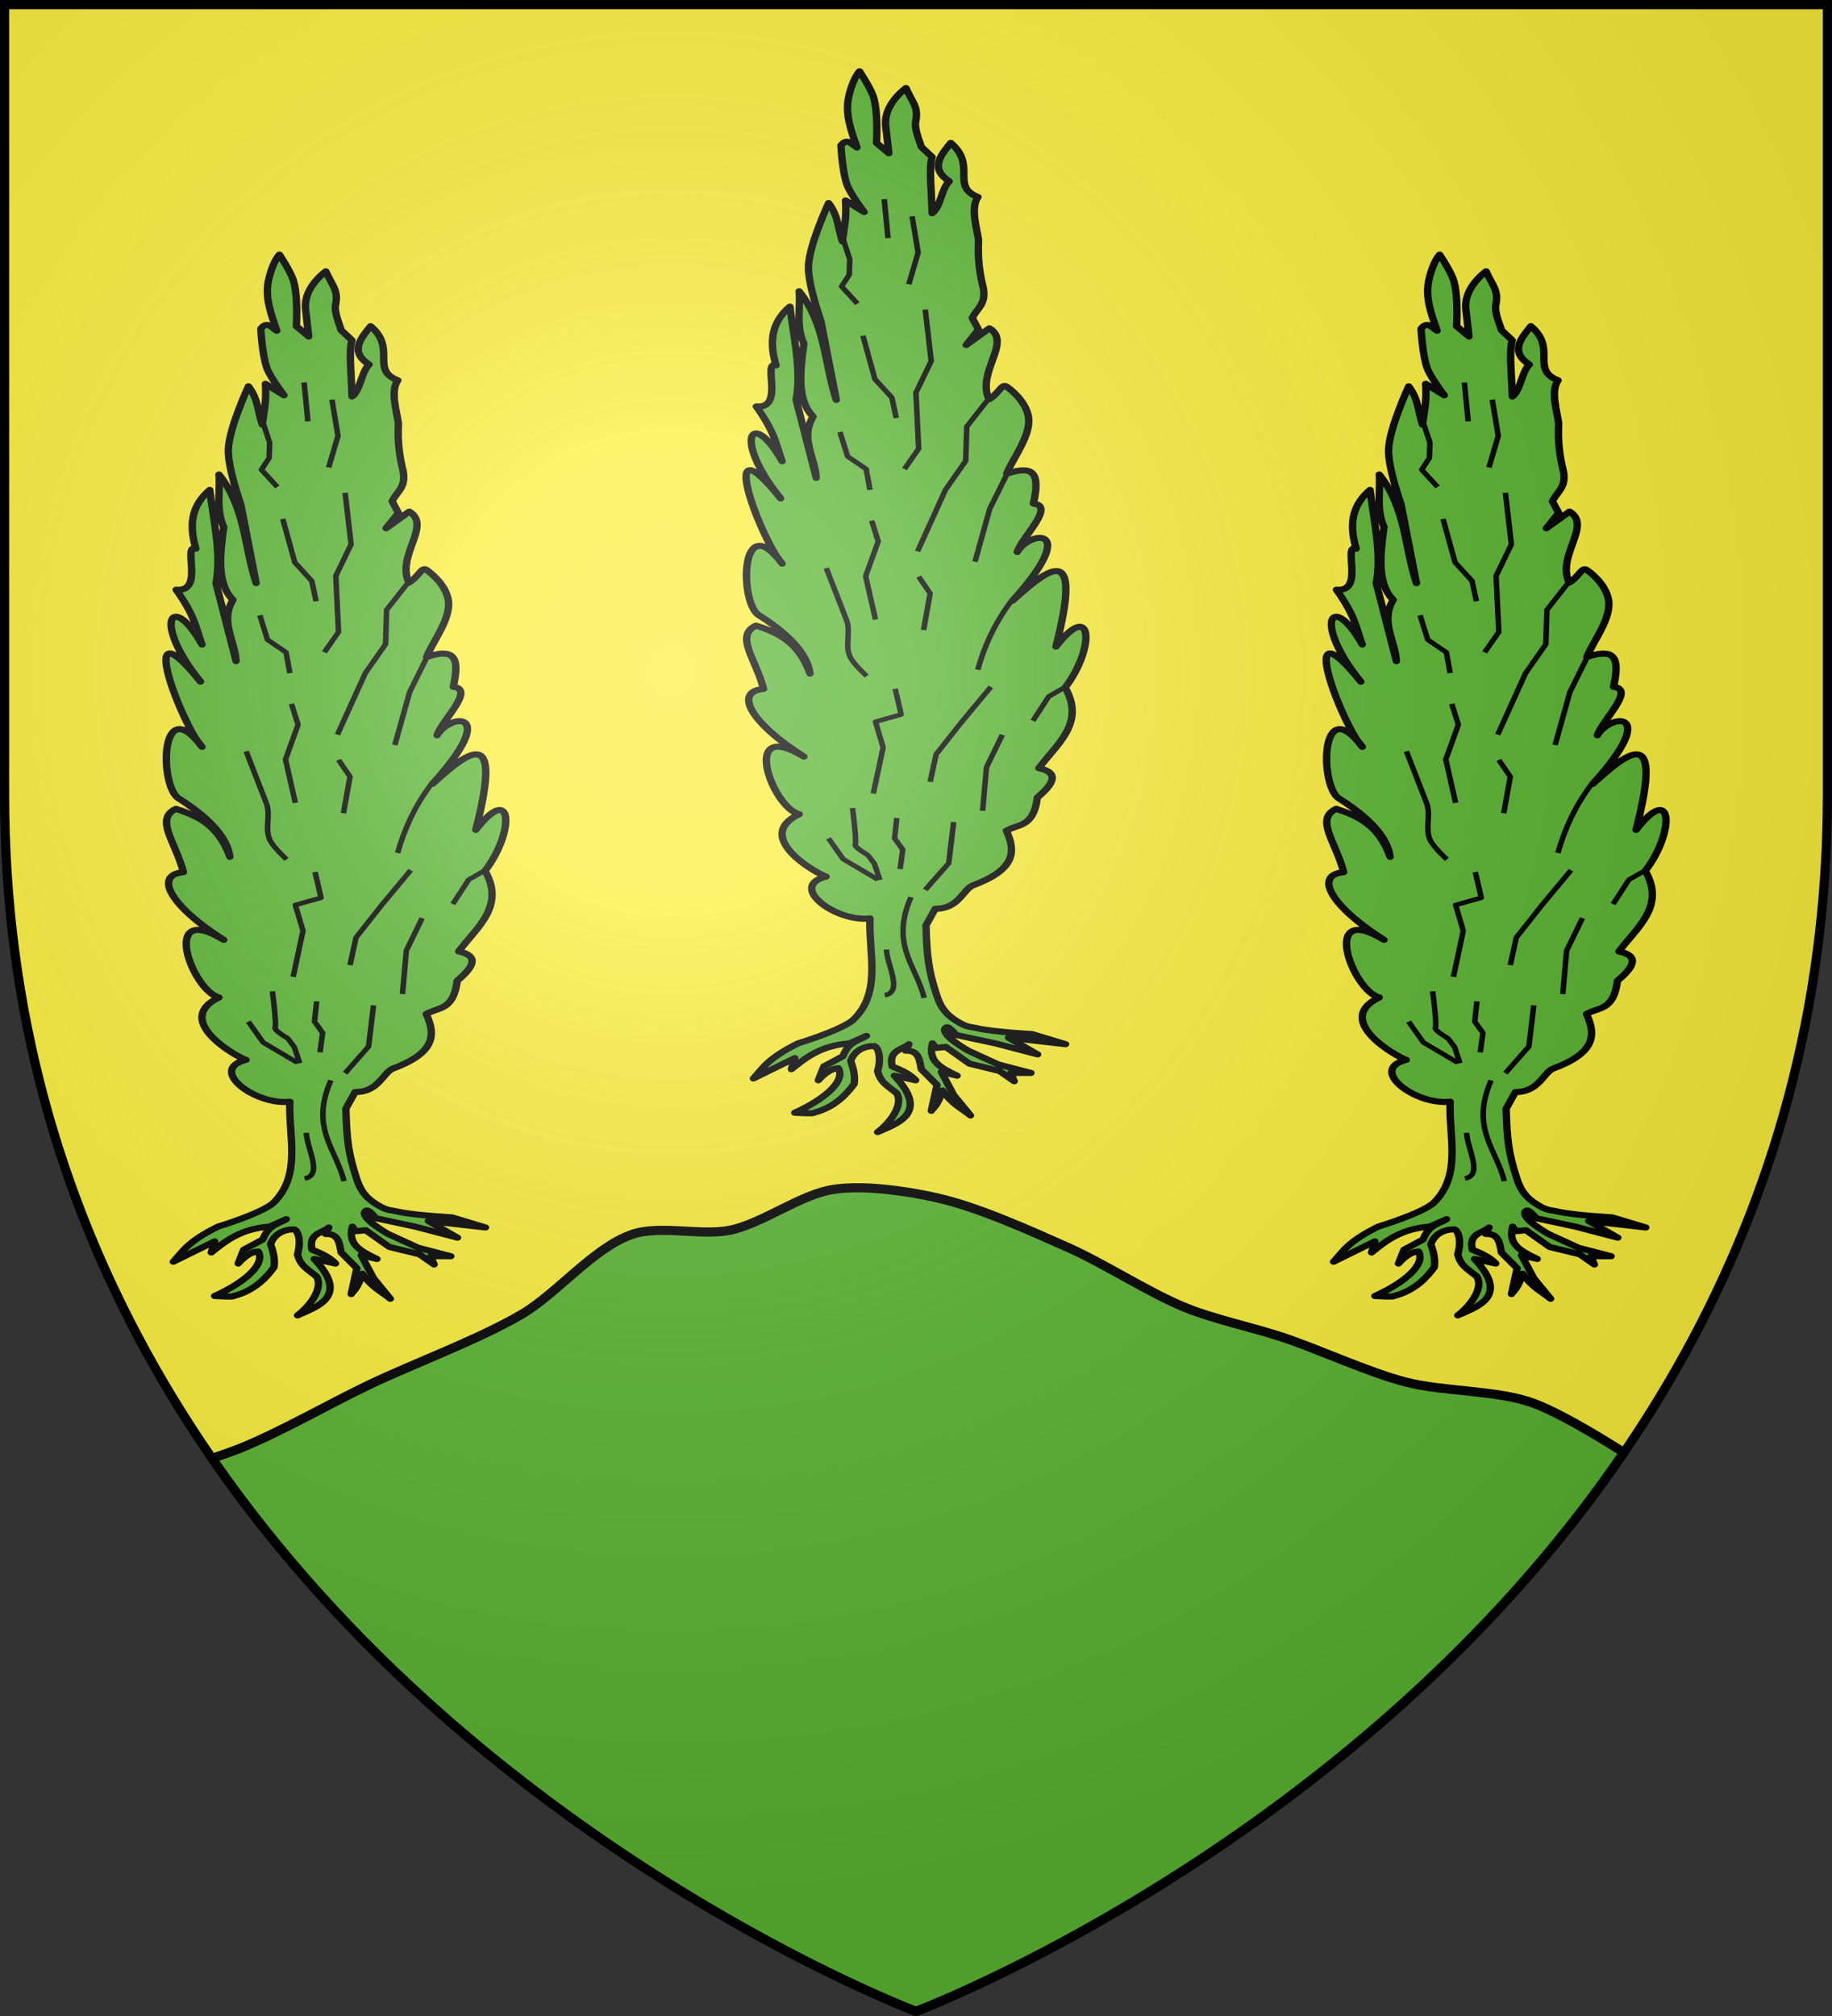 <?xml version="1.0" encoding="UTF-8" standalone="no"?>
<svg
   xmlns:dc="http://purl.org/dc/elements/1.1/"
   xmlns:cc="http://creativecommons.org/ns#"
   xmlns:rdf="http://www.w3.org/1999/02/22-rdf-syntax-ns#"
   xmlns:svg="http://www.w3.org/2000/svg"
   xmlns="http://www.w3.org/2000/svg"
   xmlns:xlink="http://www.w3.org/1999/xlink"
   xmlns:sodipodi="http://sodipodi.sourceforge.net/DTD/sodipodi-0.dtd"
   xmlns:inkscape="http://www.inkscape.org/namespaces/inkscape"
   width="600"
   height="660"
   viewBox="0 0 600 660"
   id="svg2"
   sodipodi:version="0.32"
   inkscape:version="0.46"
   sodipodi:docname="Blason_de_la_ville_de_Montreuil-en-Touraine-A_(37).svg"
   inkscape:output_extension="org.inkscape.output.svg.inkscape"
   version="1.0">
  <rect x="0" y="0" width="600" height="660" fill="#333333" stroke="none"/>
  <sodipodi:namedview
     inkscape:window-height="977"
     inkscape:window-width="1280"
     inkscape:pageshadow="2"
     inkscape:pageopacity="0.0"
     guidetolerance="10.0"
     gridtolerance="10.0"
     objecttolerance="10.0"
     borderopacity="1.0"
     bordercolor="#666666"
     pagecolor="#ffffff"
     id="base"
     showgrid="false"
     inkscape:zoom="1.1863636"
     inkscape:cx="300"
     inkscape:cy="330"
     inkscape:window-x="-4"
     inkscape:window-y="-4"
     inkscape:current-layer="layer4"
     inkscape:object-nodes="true"
     inkscape:window-maximized="1" />
  <defs
     id="defs4">
    <radialGradient
       id="Gradient1"
       gradientUnits="userSpaceOnUse"
       cx="-80"
       cy="-80"
       r="405">
      <stop
         style="stop-color:#fff;stop-opacity:0.31"
         offset="0"
         id="stop7" />
      <stop
         style="stop-color:#fff;stop-opacity:0.25"
         offset="0.19"
         id="stop9" />
      <stop
         style="stop-color:#6b6b6b;stop-opacity:0.125"
         offset="0.6"
         id="stop11" />
      <stop
         style="stop-color:#000;stop-opacity:0.125"
         offset="1"
         id="stop13" />
    </radialGradient>
    <clipPath
       id="shield_cut">
      <path
         id="shield"
         d="M -298.5,-298.5 L 298.5,-298.5 L 298.5,-40 C 298.5,246.31 0,358.5 0,358.5 C 0,358.5 -298.5,246.31 -298.5,-40 L -298.5,-298.5 z" />
    </clipPath>
    <pattern
       id="pattern4124"
       patternTransform="translate(-328.318,-112.593)"
       height="199.71"
       width="178.168"
       patternUnits="userSpaceOnUse">
      <g
         id="g4119"
         transform="matrix(0.806,0,0,0.77,264.813,86.782)">
        <path
           inkscape:tile-y0="-111.58328"
           inkscape:tile-x0="-325.61408"
           inkscape:tile-h="127.72503"
           inkscape:tile-w="108.61065"
           inkscape:tile-cy="-47.720769"
           inkscape:tile-cx="-271.30875"
           d="M -267.374,-6.853 L -272.223,16.977 L -277.071,-6.853 L -277.071,-26.381 L -277.071,-51.594 L -302.284,-51.594 L -302.284,-37.048 L -311.982,-37.048 L -311.982,-51.594 L -326.528,-51.594 L -326.528,-61.291 L -311.982,-61.291 L -311.982,-75.837 L -302.284,-75.837 L -302.284,-61.291 L -277.071,-61.291 L -277.071,-86.504 L -291.617,-86.504 L -291.617,-96.202 L -277.071,-96.202 L -277.071,-110.748 L -267.374,-110.748 L -267.374,-96.202 L -252.828,-96.202 L -252.828,-86.504 L -267.374,-86.504 L -267.374,-61.291 L -242.161,-61.291 L -242.161,-75.837 L -232.463,-75.837 L -232.463,-61.291 L -217.917,-61.291 L -217.917,-51.594 L -232.463,-51.594 L -232.463,-37.048 L -242.161,-37.048 L -242.161,-51.594 L -267.374,-51.594 L -267.374,-26.381 L -267.374,-6.853 z"
           id="path4262"
           sodipodi:nodetypes="cccccccccccccccccccccccccccccccccccccccc"
           style="fill:#fcef3c;fill-opacity:1;stroke:#000000;stroke-width:3.807;stroke-miterlimit:4;stroke-dasharray:none;stroke-opacity:1;display:inline" />
        <use
           id="use2607"
           xlink:href="#path4262"
           inkscape:tiled-clone-of="#path4262"
           y="0"
           x="0"
           width="601.465"
           height="658.974" />
        <use
           id="use2613"
           transform="translate(108.611,127.725)"
           xlink:href="#path4262"
           inkscape:tiled-clone-of="#path4262"
           y="0"
           x="0"
           width="601.465"
           height="658.974" />
      </g>
    </pattern>
    <g
       id="s-9">
      <g
         id="c-3">
        <path
           id="t-4"
           d="M 0,0 L 0,1 L 0.5,1 L 0,0 z"
           transform="matrix(0.951,0.309,-0.309,0.951,0,-1)" />
        <use
           xlink:href="#t-4"
           transform="scale(-1,1)"
           id="use2144-4"
           x="0"
           y="0"
           width="810"
           height="540" />
      </g>
      <g
         id="a-6">
        <use
           xlink:href="#c-3"
           transform="matrix(0.309,0.951,-0.951,0.309,0,0)"
           id="use2147-0"
           x="0"
           y="0"
           width="810"
           height="540" />
        <use
           xlink:href="#c-3"
           transform="matrix(-0.809,0.588,-0.588,-0.809,0,0)"
           id="use2149-6"
           x="0"
           y="0"
           width="810"
           height="540" />
      </g>
      <use
         xlink:href="#a-6"
         transform="scale(-1,1)"
         id="use2151-6"
         x="0"
         y="0"
         width="810"
         height="540" />
    </g>
    <g
       id="f-0">
      <rect
         width="100"
         height="60"
         x="-50"
         y="-30"
         style="fill:#28166f"
         id="rect1964-9" />
      <g
         transform="translate(0,-20)"
         style="fill:#ffffff"
         id="g1966-0">
        <path
           d="M -1.212,27.818 C -1.212,22.175 -2.091,20.471 -4.542,13.98 C -5.709,10.888 -5.024,7.103 -2.858,3.601 C -2.082,2.346 -1.114,1.214 0,0 C 1.114,1.214 2.082,2.346 2.858,3.601 C 5.024,7.103 5.709,10.888 4.542,13.98 C 2.091,20.471 1.212,22.175 1.212,27.818 L -1.212,27.818 z"
           id="path1968-0" />
        <path
           d="M 2.922,27.672 C 2.922,21.721 5.239,17.829 8.501,16.66 C 9.949,16.141 11.808,16.387 13.519,18.107 C 15.638,20.236 16.255,26.1 10.036,27.228 C 10.694,26.272 10.655,24.147 9.322,23.441 C 8.331,22.916 7.209,23.188 6.646,23.564 C 5.822,24.116 4.917,25.67 4.967,27.672 L 2.922,27.672 z"
           id="rwi-6" />
        <path
           d="M 1.777,30.183 C 1.79,32.191 2.795,33.518 4.516,34.257 C 4.295,34.955 3.257,36.378 1.831,36.281 C 1.55,37.787 1.282,38.632 0,40 C -1.282,38.632 -1.55,37.787 -1.831,36.281 C -3.257,36.378 -4.295,34.955 -4.516,34.257 C -2.795,33.518 -1.79,32.191 -1.777,30.183 L 1.777,30.183 z"
           id="path1971-1" />
        <use
           transform="scale(-1,1)"
           id="use1973-3"
           x="0"
           y="0"
           width="800"
           height="400"
           xlink:href="#rwi-6" />
        <rect
           width="15.846"
           height="3.218"
           x="-7.923"
           y="27.331"
           id="rect1975-8" />
      </g>
    </g>
    <g
       id="s-4-8">
      <g
         id="c-6-6">
        <path
           id="t-0-0"
           d="M 0,0 L 0,1 L 0.5,1 L 0,0 z"
           transform="matrix(0.951,0.309,-0.309,0.951,0,-1)" />
        <use
           xlink:href="#t-0-0"
           transform="scale(-1,1)"
           id="use2144-7-2"
           x="0"
           y="0"
           width="810"
           height="540" />
      </g>
      <g
         id="a-1-4">
        <use
           xlink:href="#c-6-6"
           transform="matrix(0.309,0.951,-0.951,0.309,0,0)"
           id="use2147-7-8"
           x="0"
           y="0"
           width="810"
           height="540" />
        <use
           xlink:href="#c-6-6"
           transform="matrix(-0.809,0.588,-0.588,-0.809,0,0)"
           id="use2149-7-6"
           x="0"
           y="0"
           width="810"
           height="540" />
      </g>
      <use
         xlink:href="#a-1-4"
         transform="scale(-1,1)"
         id="use2151-7-5"
         x="0"
         y="0"
         width="810"
         height="540" />
    </g>
    <g
       id="f">
      <rect
         id="rect1964"
         style="fill:#28166f"
         y="-30"
         x="-50"
         height="60"
         width="100" />
      <g
         id="g1966"
         style="fill:#ffffff"
         transform="translate(0,-20)">
        <path
           id="path1968"
           d="M -1.212,27.818 C -1.212,22.175 -2.091,20.471 -4.542,13.98 C -5.709,10.888 -5.024,7.103 -2.858,3.601 C -2.082,2.346 -1.114,1.214 0,0 C 1.114,1.214 2.082,2.346 2.858,3.601 C 5.024,7.103 5.709,10.888 4.542,13.98 C 2.091,20.471 1.212,22.175 1.212,27.818 L -1.212,27.818 z" />
        <path
           id="rwi"
           d="M 2.922,27.672 C 2.922,21.721 5.239,17.829 8.501,16.66 C 9.949,16.141 11.808,16.387 13.519,18.107 C 15.638,20.236 16.255,26.1 10.036,27.228 C 10.694,26.272 10.655,24.147 9.322,23.441 C 8.331,22.916 7.209,23.188 6.646,23.564 C 5.822,24.116 4.917,25.67 4.967,27.672 L 2.922,27.672 z" />
        <path
           id="path1971"
           d="M 1.777,30.183 C 1.79,32.191 2.795,33.518 4.516,34.257 C 4.295,34.955 3.257,36.378 1.831,36.281 C 1.55,37.787 1.282,38.632 0,40 C -1.282,38.632 -1.55,37.787 -1.831,36.281 C -3.257,36.378 -4.295,34.955 -4.516,34.257 C -2.795,33.518 -1.79,32.191 -1.777,30.183 L 1.777,30.183 z" />
        <use
           xlink:href="#rwi"
           height="400"
           width="800"
           y="0"
           x="0"
           id="use1973"
           transform="scale(-1,1)" />
        <rect
           id="rect1975"
           y="27.331"
           x="-7.923"
           height="3.218"
           width="15.846" />
      </g>
    </g>
    <g
       id="s">
      <g
         id="c">
        <path
           id="t"
           d="M 0,0 L 0,1 L 0.5,1 L 0,0 z"
           transform="matrix(0.951,0.309,-0.309,0.951,0,-1)" />
        <use
           xlink:href="#t"
           transform="scale(-1,1)"
           id="use2144"
           x="0"
           y="0"
           width="810"
           height="540" />
      </g>
      <g
         id="a">
        <use
           xlink:href="#c"
           transform="matrix(0.309,0.951,-0.951,0.309,0,0)"
           id="use2147"
           x="0"
           y="0"
           width="810"
           height="540" />
        <use
           xlink:href="#c"
           transform="matrix(-0.809,0.588,-0.588,-0.809,0,0)"
           id="use2149"
           x="0"
           y="0"
           width="810"
           height="540" />
      </g>
      <use
         xlink:href="#a"
         transform="scale(-1,1)"
         id="use2151"
         x="0"
         y="0"
         width="810"
         height="540" />
    </g>
    <g
       id="s-4">
      <g
         id="c-8">
        <path
           id="t-8"
           d="M 0,0 L 0,1 L 0.5,1 L 0,0 z"
           transform="matrix(0.951,0.309,-0.309,0.951,0,-1)" />
        <use
           xlink:href="#t-8"
           transform="scale(-1,1)"
           id="use2144-2"
           x="0"
           y="0"
           width="810"
           height="540" />
      </g>
      <g
         id="a-4">
        <use
           xlink:href="#c-8"
           transform="matrix(0.309,0.951,-0.951,0.309,0,0)"
           id="use2147-5"
           x="0"
           y="0"
           width="810"
           height="540" />
        <use
           xlink:href="#c-8"
           transform="matrix(-0.809,0.588,-0.588,-0.809,0,0)"
           id="use2149-5"
           x="0"
           y="0"
           width="810"
           height="540" />
      </g>
      <use
         xlink:href="#a-4"
         transform="scale(-1,1)"
         id="use2151-1"
         x="0"
         y="0"
         width="810"
         height="540" />
    </g>
    <g
       id="s-1">
      <g
         id="c-5">
        <path
           transform="matrix(0.951,0.309,-0.309,0.951,0,-1)"
           d="M 0,0 L 0,1 L 0.5,1 L 0,0 z"
           id="t-2" />
        <use
           height="540"
           width="810"
           y="0"
           x="0"
           id="use2144-76"
           transform="scale(-1,1)"
           xlink:href="#t-2" />
      </g>
      <g
         id="a-14">
        <use
           height="540"
           width="810"
           y="0"
           x="0"
           id="use2147-2"
           transform="matrix(0.309,0.951,-0.951,0.309,0,0)"
           xlink:href="#c-5" />
        <use
           height="540"
           width="810"
           y="0"
           x="0"
           id="use2149-3"
           transform="matrix(-0.809,0.588,-0.588,-0.809,0,0)"
           xlink:href="#c-5" />
      </g>
      <use
         height="540"
         width="810"
         y="0"
         x="0"
         id="use2151-2"
         transform="scale(-1,1)"
         xlink:href="#a-14" />
    </g>
    <g
       id="g15111">
      <g
         id="c-6">
        <path
           id="t-0"
           d="M 0,0 L 0,1 L 0.5,1 L 0,0 z"
           transform="matrix(0.951,0.309,-0.309,0.951,0,-1)" />
        <use
           xlink:href="#t-0"
           transform="scale(-1,1)"
           id="use2144-7"
           x="0"
           y="0"
           width="810"
           height="540" />
      </g>
      <g
         id="a-1">
        <use
           xlink:href="#c-6"
           transform="matrix(0.309,0.951,-0.951,0.309,0,0)"
           id="use2147-7"
           x="0"
           y="0"
           width="810"
           height="540" />
        <use
           xlink:href="#c-6"
           transform="matrix(-0.809,0.588,-0.588,-0.809,0,0)"
           id="use2149-7"
           x="0"
           y="0"
           width="810"
           height="540" />
      </g>
      <use
         xlink:href="#a-1"
         transform="scale(-1,1)"
         id="use2151-7"
         x="0"
         y="0"
         width="810"
         height="540" />
    </g>
  </defs>
  <g
     id="layer4"
     inkscape:label="Fond écu"
     inkscape:groupmode="layer"
     transform="translate(300,300)">
    <use
       xlink:href="#shield"
       id="use18"
       style="fill:#fcef3c"
       x="0"
       y="0"
       width="600"
       height="660" />
    <path
       style="opacity:1;fill:#5ab532;fill-opacity:1;fill-rule:nonzero;stroke:#000000;stroke-width:3;stroke-linecap:butt;stroke-linejoin:round;stroke-miterlimit:4;stroke-dasharray:none;stroke-dashoffset:0;stroke-opacity:1"
       d="M 279.062 388.875 C 276.946 388.929 274.933 389.093 273.031 389.375 C 262.254 390.971 249.905 400.448 239.25 402.719 C 229.769 404.74 216.124 400.936 206.969 404.125 C 194.342 408.523 182.383 423.527 170.844 430.281 C 156.653 438.587 135.943 446.189 121.094 453.25 C 107.94 459.504 91.068 469.297 77.5 474.594 C 75.25 475.472 72.462 476.441 69.438 477.438 C 157.524 604.948 300 658.5 300 658.5 C 300 658.5 443.867 604.412 531.844 475.531 C 521.76 469.158 509.919 462.189 502.094 459.344 C 490.153 455.003 472.603 455.658 460.312 452.438 C 447.897 449.184 432.268 441.877 420.094 437.812 C 410.685 434.671 397.665 431.907 388.469 428.188 C 376.411 423.311 361.763 413.715 349.875 408.438 C 337.323 402.865 320.457 395.22 307.062 392.188 C 298.938 390.348 288.233 388.64 279.062 388.875 z "
       transform="translate(-300,-300)"
       id="path13704" />
  </g>
  <g
     id="layer3"
     inkscape:label="Meubles"
     inkscape:groupmode="layer"
     transform="translate(300,300)">
    <g
       id="g13646"
       transform="matrix(1.21,0,0,1,-100.742,-51.21)">
      <path
         sodipodi:nodetypes="csccsccccscccccccccccccscccccccccccccccccccccccccccccccccccccccccccccccccsccccccsssccccccccccccsscccccccccccccsccccscccc"
         id="path5003"
         transform="translate(-300,-300)"
         d="M 367.969,74.562 C 366.722,76.274 365.631,79.654 365.031,82.938 C 363.988,88.653 365.74,94.117 367.281,99.5 C 365.911,98.54 364.674,96.138 362.938,98.844 C 362.938,98.844 363.314,107.654 364.625,111.812 C 365.619,114.967 369.219,120.625 369.219,120.625 L 364.188,116.844 C 364.523,123.153 363.721,126.079 363.344,130.25 C 362.108,126.065 362.279,121.873 359.594,117.688 C 359.594,117.688 354.423,131.12 354.156,138.188 C 353.926,144.285 357.5,156.187 357.5,156.188 L 361.688,182.125 C 358.443,170.238 358.771,157.385 351.625,146.562 C 352.008,152.282 350.733,157.999 352.906,163.719 C 351.824,173.179 351.066,182.394 355.406,187.594 C 351.841,194.675 355.963,200.961 356.25,207.656 L 350.812,182.125 C 352.318,172.53 350.173,161.918 349.125,151.594 C 343.788,157.104 343.646,163.763 345.375,170.844 C 341.544,169.174 347.879,185.128 340.031,184.281 C 345.339,193.234 345.356,196.899 347.031,202.219 C 338.598,184.347 333.601,195.105 346.625,214.375 C 329.393,188.557 340.154,224.054 345.938,234.062 C 335.492,219.195 335.72,248.804 340.656,252.562 C 351.744,261.003 354.123,267.655 354.562,271.719 C 351.437,261.247 345.808,258.332 339.969,256 C 334.139,259.364 339.819,266.725 342,276.75 C 333.706,277.65 338.672,288.035 352.906,298.906 C 335.399,285.946 344.333,315.601 351.625,317.75 C 338.757,325.275 356.669,337.393 358.938,338.188 C 348.376,341.332 361.559,353.227 370.812,351.875 C 370.368,363.075 374.132,376.065 366.188,385.188 C 362.613,388.684 351.344,392.781 351.344,392.781 C 343.036,397.783 341.923,400.816 339.25,404.281 L 350.438,397.625 L 349.531,401.25 C 353.54,397.357 357.566,393.497 365.281,392.781 L 369.844,390.344 C 367.913,391.874 365.116,391.938 363.469,397 L 358.312,400.344 L 356.812,404.875 C 358.63,402.421 360.432,401.001 362.25,400.938 C 364.184,405.034 358.805,410.929 350.438,415.5 C 352.846,415.638 355.495,415.824 355.594,415.5 C 361.438,413.703 364.622,409.15 366.5,406.094 C 366.847,403.569 366.321,401.056 365.594,398.531 C 366.571,395.009 369.444,393.613 371.969,393.688 C 372.71,393.91 374.092,396.686 372.875,401.844 C 373.611,405.739 375.848,406.862 378.031,409.125 C 379.836,412.601 376.662,418.379 372.875,421.844 C 378.153,418.98 387.042,415.688 377.406,403.375 L 383.156,404.875 C 382.059,403.36 380.077,401.859 376.812,400.344 C 375.791,394.961 379.428,395.018 381.344,393.062 L 380.438,395.188 C 384.055,395.004 384.209,398.294 384.688,401.25 L 388.938,406.406 L 387.406,414.875 C 388.32,413.324 389.022,413.277 390.438,408.219 C 392.962,412.639 395.475,413.942 398,416.406 L 393.469,409.719 L 390.125,402.156 L 394.375,403.375 C 389.766,400.646 386.468,398.676 387.719,392.781 L 388.625,394.281 L 391.344,393.969 L 397.719,399.438 L 405.875,401.844 L 409.844,405.188 L 408.906,402.469 L 414.375,402.469 L 405.594,399.719 L 397.406,395.188 C 397.406,395.188 389.233,389.629 391.344,387.625 C 392.137,386.871 394.062,390.031 394.062,390.031 L 404.688,392.781 L 416.188,396.406 L 408.312,390.938 L 423.75,393.062 L 414.688,389.75 C 414.688,389.75 404.368,389.059 400.125,387.906 C 398.048,387.342 397.235,387.496 395.438,386.312 C 392.042,384.076 390.158,381.831 388.882,377.099 C 386.645,368.807 386.202,364.505 385.969,354.156 L 388.469,348.719 C 394.594,348.813 395.905,342.786 398.469,341.156 C 409.805,336.091 410.504,330.389 407.719,323.188 C 410.886,320.88 415.097,322.219 416.094,312.312 C 422.222,306.11 420.565,303.794 416.5,302.688 C 421.39,294.798 429.168,287.928 423.625,276.312 C 431.547,263.928 431.419,246.918 421.125,262.906 C 428.542,228.192 419.4,236.903 409.406,247.844 C 427.948,223.185 414.152,224.732 410.656,231.938 C 411.902,227.05 421.104,216.919 415.031,216.062 C 417.005,205.698 414.86,203.519 407.812,206.281 C 409.484,201.34 413.737,194.825 413.781,189.094 C 413.821,184.004 409.877,179.505 407.781,177.781 C 406.43,176.67 405.753,180 403.031,181.938 C 399.539,173.101 409.314,163.244 403.125,158.688 L 396.844,164.156 L 400.188,159.125 L 398.5,155.344 C 399.646,152.194 402.393,150.914 401.438,145.312 C 400.544,140.943 399.907,136.14 400.188,129.812 C 399.756,125.984 397.933,119.186 400.031,115.719 C 392.504,112.226 399.808,105.294 392.656,98 C 389.859,102.185 386.969,106.377 392.25,110.562 C 390.11,112.96 389.961,118.987 387.625,121.031 C 387.515,114.562 386.679,105.924 387.625,102.625 L 384.688,99.281 C 384.356,97.656 382.726,93.535 383.188,90.875 C 383.991,86.243 382.216,84.598 380.531,80.031 C 377.114,83.3 374.599,87.7 375.062,92.562 L 375.906,101.375 L 372.562,98 C 372.562,98 373.125,87.655 371.625,82.562 C 370.75,79.591 367.969,74.562 367.969,74.562 z M 346,234.125 C 346.339,234.61 346.67,235.138 347.031,235.719 C 346.707,235.317 346.377,234.771 346,234.125 z"
         style="fill:#5ab532;stroke:#000000;stroke-width:2;stroke-linecap:butt;stroke-linejoin:round;stroke-miterlimit:4;stroke-dasharray:none;stroke-opacity:1" />
      <path
         style="fill:none;stroke:#000000;stroke-width:1.5;stroke-linecap:butt;stroke-linejoin:round;stroke-miterlimit:4;stroke-dasharray:none;stroke-opacity:1"
         d="M 85.46,77.906 C 83.39,67.511 76.205,60.603 81.908,44.908"
         id="path5005"
         sodipodi:nodetypes="cc" />
      <path
         style="fill:none;stroke:#000000;stroke-width:1.5;stroke-linecap:butt;stroke-linejoin:round;stroke-miterlimit:4;stroke-dasharray:none;stroke-opacity:1"
         d="M 74.806,77.018 C 79.84,75.945 75.462,67.343 75.249,62.073"
         id="path5007"
         sodipodi:nodetypes="cc" />
      <path
         style="fill:none;stroke:#000000;stroke-width:1.5;stroke-linecap:butt;stroke-linejoin:round;stroke-miterlimit:4;stroke-dasharray:none;stroke-opacity:1"
         d="M 109.136,-52.163 C 104.56,-44.834 101.78,-37.247 99.961,-29.523"
         id="path5009"
         sodipodi:nodetypes="cc" />
      <path
         style="fill:none;stroke:#000000;stroke-width:1.5;stroke-linecap:butt;stroke-linejoin:round;stroke-miterlimit:4;stroke-dasharray:none;stroke-opacity:1"
         d="M 69.922,-27.452 C 69.922,-27.452 66.231,-31.464 65.335,-33.963 C 63.999,-37.687 65.659,-42.034 64.447,-45.801 L 58.972,-62.818"
         id="path5011"
         sodipodi:nodetypes="cssc" />
      <path
         style="fill:none;stroke:#000000;stroke-width:1.5;stroke-linecap:butt;stroke-linejoin:round;stroke-miterlimit:4;stroke-dasharray:none;stroke-opacity:1"
         d="M 99.221,-64.889 L 103.217,-82.202 L 107.952,-93.744"
         id="path5013" />
      <path
         style="fill:none;stroke:#000000;stroke-width:1.5;stroke-linecap:butt;stroke-linejoin:round;stroke-miterlimit:4;stroke-dasharray:none;stroke-opacity:1"
         d="M 83.684,-68.293 L 91.231,-88.417 L 96.706,-97.888 L 97.002,-109.134 L 103.069,-118.456"
         id="path5015" />
      <path
         style="fill:none;stroke:#000000;stroke-width:1.5;stroke-linecap:butt;stroke-linejoin:round;stroke-miterlimit:4;stroke-dasharray:none;stroke-opacity:1"
         d="M 80.133,-95.224 L 83.98,-101.883 L 83.24,-120.232 L 87.383,-130.59 L 85.756,-147.459"
         id="path5017" />
      <path
         style="fill:none;stroke:#000000;stroke-width:1.5;stroke-linecap:butt;stroke-linejoin:round;stroke-miterlimit:4;stroke-dasharray:none;stroke-opacity:1"
         d="M 68.887,-138.877 L 72.142,-124.671 L 76.729,-118.604 L 77.913,-111.945"
         id="path5019" />
      <path
         style="fill:none;stroke:#000000;stroke-width:1.5;stroke-linecap:butt;stroke-linejoin:round;stroke-miterlimit:4;stroke-dasharray:none;stroke-opacity:1"
         d="M 81.316,-155.746 L 83.832,-166.104 L 82.204,-177.942"
         id="path5021" />
      <path
         style="fill:none;stroke:#000000;stroke-width:1.5;stroke-linecap:butt;stroke-linejoin:round;stroke-miterlimit:4;stroke-dasharray:none;stroke-opacity:1"
         d="M 75.693,-170.839 L 74.658,-183.565"
         id="path5023" />
      <path
         style="fill:none;stroke:#000000;stroke-width:1.5;stroke-linecap:butt;stroke-linejoin:round;stroke-miterlimit:4;stroke-dasharray:none;stroke-opacity:1"
         d="M 63.707,-169.803 L 65.335,-163.884 L 65.187,-158.853 L 63.116,-155.006 L 67.407,-149.383"
         id="path5025" />
      <path
         style="fill:none;stroke:#000000;stroke-width:1.5;stroke-linecap:butt;stroke-linejoin:round;stroke-miterlimit:4;stroke-dasharray:none;stroke-opacity:1"
         d="M 70.81,-88.417 L 69.774,-95.224 L 64.743,-99.367 L 62.672,-107.358"
         id="path5027" />
      <path
         style="fill:none;stroke:#000000;stroke-width:1.5;stroke-linecap:butt;stroke-linejoin:round;stroke-miterlimit:4;stroke-dasharray:none;stroke-opacity:1"
         d="M 72.29,-45.949 L 69.626,-60.154 L 73.03,-71.548 L 71.254,-78.355"
         id="path5029" />
      <path
         style="fill:none;stroke:#000000;stroke-width:1.5;stroke-linecap:butt;stroke-linejoin:round;stroke-miterlimit:4;stroke-dasharray:none;stroke-opacity:1"
         d="M 83.98,-60.006 L 87.087,-54.531 L 85.312,-42.545"
         id="path5031" />
      <path
         style="fill:none;stroke:#000000;stroke-width:1.5;stroke-linecap:butt;stroke-linejoin:round;stroke-miterlimit:4;stroke-dasharray:none;stroke-opacity:1"
         d="M 71.698,11.022 L 74.362,-4.072 L 72.29,-12.506 L 79.245,-14.874 L 77.617,-23.308"
         id="path5033" />
      <path
         style="fill:none;stroke:#000000;stroke-width:1.5;stroke-linecap:butt;stroke-linejoin:round;stroke-miterlimit:4;stroke-dasharray:none;stroke-opacity:1"
         d="M 103.513,-23.9 L 95.67,-12.506 L 88.715,-1.852 L 87.087,7.174"
         id="path5035" />
      <path
         style="fill:none;stroke:#000000;stroke-width:1.5;stroke-linecap:butt;stroke-linejoin:round;stroke-miterlimit:4;stroke-dasharray:none;stroke-opacity:1"
         d="M 73.474,39.285 L 71.994,33.958 L 70.218,31.146 C 70.218,31.146 66.371,28.483 66.815,27.595 C 67.259,26.707 66.075,15.757 66.075,15.757"
         id="path5037" />
      <path
         style="fill:none;stroke:#000000;stroke-width:1.5;stroke-linecap:butt;stroke-linejoin:round;stroke-miterlimit:4;stroke-dasharray:none;stroke-opacity:1"
         d="M 78.061,19.012 L 77.469,25.671 L 79.689,29.371 L 78.949,35.733"
         id="path5039" />
      <path
         style="fill:none;stroke:#000000;stroke-width:1.5;stroke-linecap:butt;stroke-linejoin:round;stroke-miterlimit:4;stroke-dasharray:none;stroke-opacity:1"
         d="M 123.489,-23.752 L 119.198,-20.793 L 114.907,-12.802"
         id="path5041" />
      <path
         style="fill:none;stroke:#000000;stroke-width:1.5;stroke-linecap:butt;stroke-linejoin:round;stroke-miterlimit:4;stroke-dasharray:none;stroke-opacity:1"
         d="M 101.293,16.645 L 102.329,2.439 L 106.62,-8.215"
         id="path5043" />
      <path
         style="fill:none;stroke:#000000;stroke-width:1.5;stroke-linecap:butt;stroke-linejoin:round;stroke-miterlimit:4;stroke-dasharray:none;stroke-opacity:1"
         d="M 85.756,42.54 L 92.119,33.81 L 93.45,20.344"
         id="path5045" />
      <path
         style="fill:none;stroke:#000000;stroke-width:1.5;stroke-linecap:butt;stroke-linejoin:round;stroke-miterlimit:4;stroke-dasharray:none;stroke-opacity:1"
         d="M 59.564,25.671 L 63.559,32.478 L 72.882,39.137"
         id="path5047" />
    </g>
    <use
       x="0"
       y="0"
       xlink:href="#g13646"
       id="use13671"
       transform="translate(190,60)"
       width="600"
       height="660" />
    <use
       x="0"
       y="0"
       xlink:href="#g13646"
       id="use13673"
       transform="translate(-190,60)"
       width="600"
       height="660" />
  </g>
  <g
     id="layer2"
     inkscape:label="Reflet final"
     inkscape:groupmode="layer"
     transform="translate(300,300)"
     sodipodi:insensitive="true">
    <use
       xlink:href="#shield"
       id="use22"
       style="fill:url(#Gradient1)"
       x="0"
       y="0"
       width="600"
       height="660" />
  </g>
  <g
     id="layer1"
     inkscape:label="Contour final"
     inkscape:groupmode="layer"
     transform="translate(300,300)"
     sodipodi:insensitive="true">
    <use
       xlink:href="#shield"
       style="fill:none;stroke:#000000;stroke-width:3"
       id="use25"
       x="0"
       y="0"
       width="600"
       height="660" />
  </g>
</svg>

